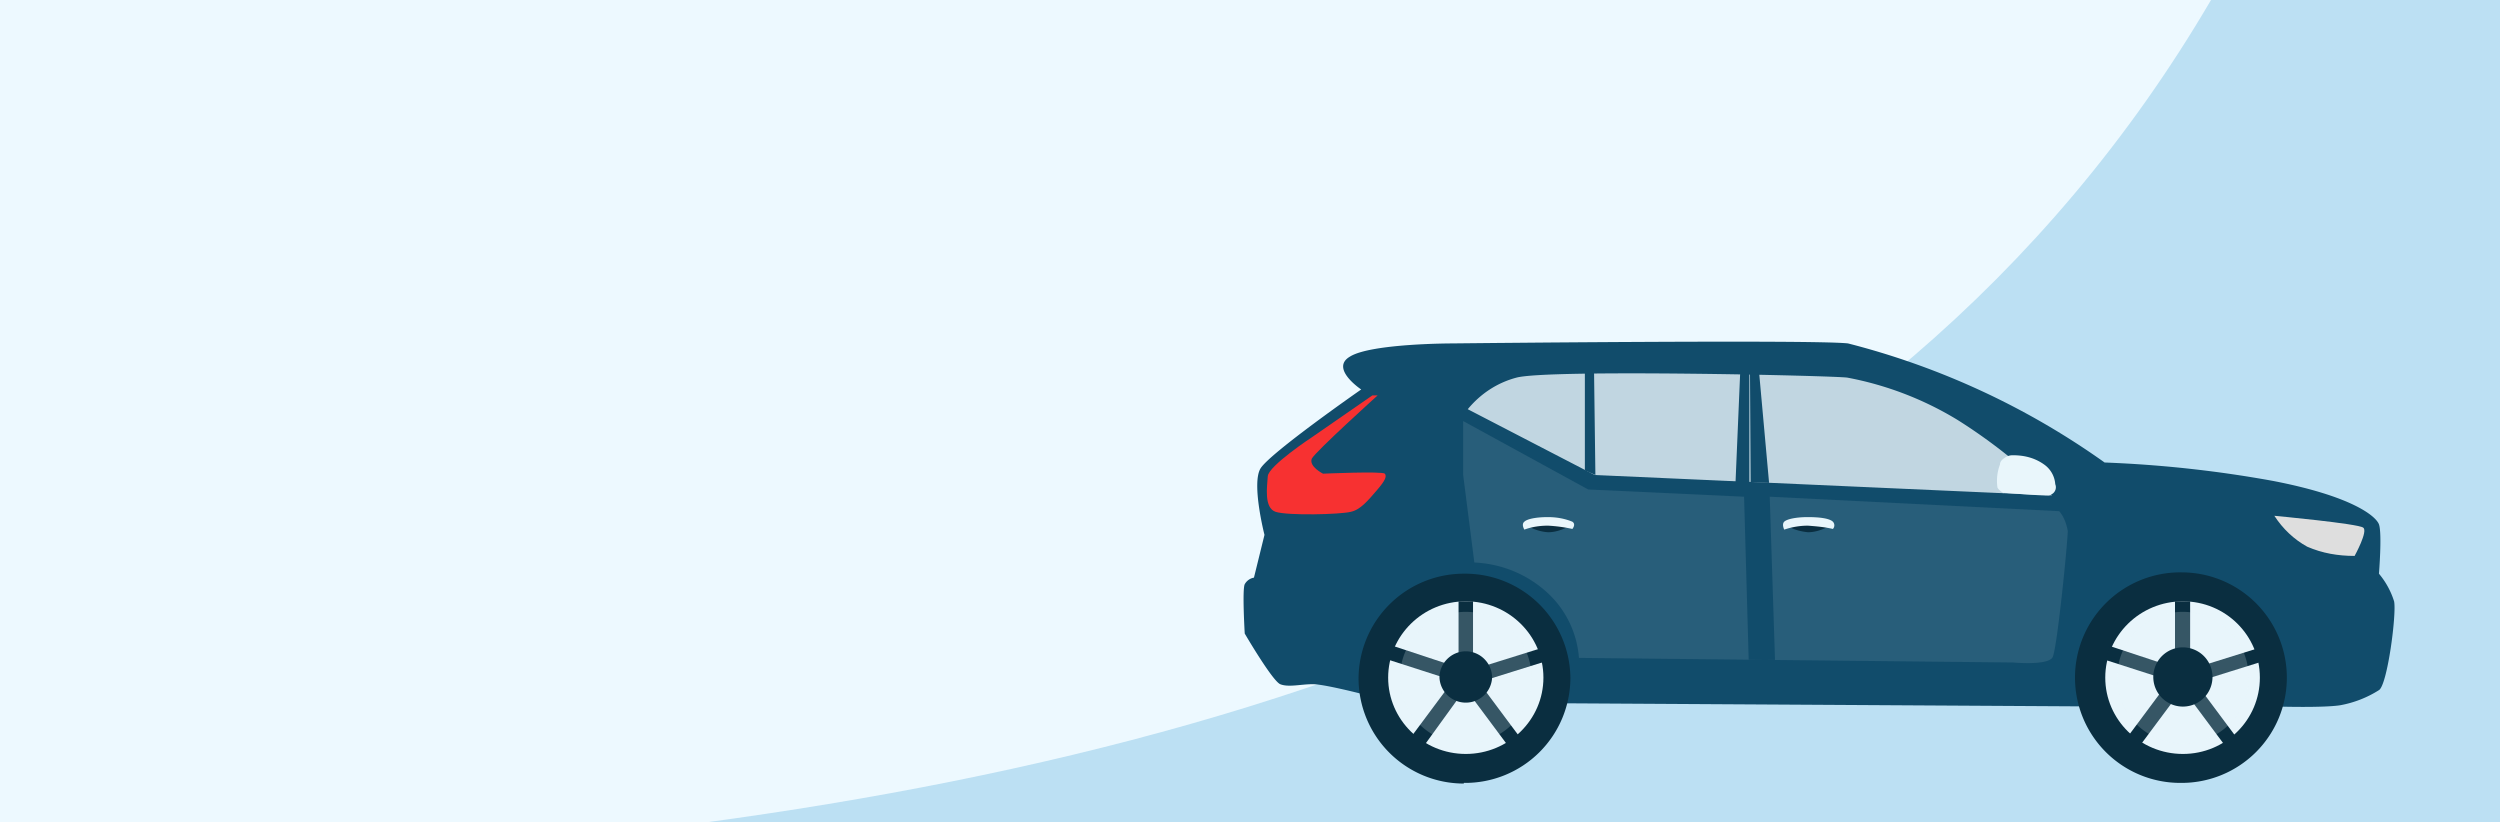 <svg xmlns="http://www.w3.org/2000/svg" fill="none" viewBox="0 0 380 125">
  <path fill="#BCE0F3" d="M456-9H0v134.4h456V-9z"/>
  <path fill="#EDF9FF" d="M-158-53.7h517C296.4 159 22.3 131.5-158 132.5V-53.7z"/>
  <path fill="#114C6B" d="M191.6 71.2c1.5-2.4 15.3-12 15.3-12s-4.8-3.2-1.7-5c3.2-2 15.5-2 15.5-2s55-.6 60.2 0a117.2 117.2 0 0 1 39 18.1 181 181 0 0 1 25.6 2.8c11.9 2.3 15.6 5.3 16.1 6.6.5 1.4 0 7.5 0 7.5 1 1.2 1.8 2.6 2.3 4.2.4 1.8-1 12.7-2.3 13.5a16.5 16.5 0 0 1-5.9 2.3c-2.6.4-9.4.2-9.4.2s1.8-18.7-15-18.6c-17 0-9.5 18.6-9.5 18.6l-84.2-.5s.3-18.3-15.8-18c-16.2.1-14.7 16.6-14.7 16.6s-6.2-1.6-7.7-1.5c-1.6 0-3.6.5-4.8 0-1.2-.5-5.4-7.7-5.4-7.7s-.4-6.7 0-7.5a2 2 0 0 1 1.4-1l1.6-6.5s-2-7.8-.6-10.1z"/>
  <path fill="#EDF9FF" d="M223.1 62.2l19.3 10 69.5 3.1a81.5 81.5 0 0 0-14.4-11.5 50 50 0 0 0-16.7-6.4c-2-.3-45.5-1.3-50.3 0-3 .8-5.5 2.5-7.4 4.8z" opacity=".8"/>
  <path fill="#fff" d="M222.4 64l19 10.4 23.7 1.1.7 24.8h4l-.8-24.8 44 2.2c.7.8 1.1 1.9 1.3 3 0 1.6-1.6 17.8-2.3 19.2-.7 1.3-6 .8-6 .8l-66-.7a15 15 0 0 0-4.9-10c-3-2.7-6.8-4.3-11-4.5l-1.7-13.3V64z" opacity=".1"/>
  <path fill="#F73131" d="M192.7 72.4c.1-1.6 6.8-6 6.8-6l9.1-6.3h.8s-9.3 8.4-10 9.6c-.5 1.2 1.7 2.3 1.7 2.3s9-.4 9.4 0c.3.4.1 1-1.2 2.5s-2.5 3-4 3.3c-1.6.4-9.5.6-11.4 0-1.8-.6-1.3-3.8-1.2-5.4z"/>
  <path fill="#0A2E40" d="M331.5 119a16 16 0 0 0 16.1-16 16 16 0 0 0-16-16 16 16 0 0 0-16.2 16 16 16 0 0 0 16.1 16z"/>
  <path fill="#E8F5FB" d="M331.8 114.6c6.5 0 11.7-5.2 11.7-11.6 0-6.4-5.2-11.6-11.7-11.6-6.5 0-11.8 5.2-11.8 11.6 0 6.4 5.3 11.6 11.8 11.6z"/>
  <path fill="#0A2E40" d="M332.9 91.4h-2.3V103h2.3V91.4z"/>
  <path fill="#0A2E40" d="M343.7 100.6l-.7-2-11.2 3.5.7 2 11.2-3.5z"/>
  <path fill="#0A2E40" d="M338 113.2l1.8-1.3-7-9.4-1.7 1.3 7 9.4z"/>
  <path fill="#0A2E40" d="M323.2 112.4l1.8 1.3 7-9.4-1.9-1.3-7 9.4z"/>
  <path fill="#0A2E40" d="M320.7 98.2l-.7 2.1 11.2 3.6.7-2-11.2-3.7z"/>
  <path fill="#E8F5FB" d="M331.8 113a10 10 0 0 0 10-10 10 10 0 0 0-10-10 10 10 0 0 0-10 10 10 10 0 0 0 10 10z" opacity=".2"/>
  <path fill="#0A2E40" d="M331.8 106.8c2 0 4-1.7 4-3.8a4 4 0 0 0-4-4 4 4 0 0 0-4 4 4 4 0 0 0 4 3.8z"/>
  <path fill="#0A2E40" d="M331.8 107.4a4.5 4.5 0 0 0 0-9 4.5 4.5 0 1 0 0 9zM222.5 119a16 16 0 0 0 16.2-16 16 16 0 0 0-16.2-15.8 16 16 0 0 0-16 15.9 16 16 0 0 0 16 16z"/>
  <path fill="#E8F5FB" d="M222.8 114.6c6.5 0 11.8-5.2 11.8-11.6 0-6.4-5.3-11.6-11.8-11.6-6.5 0-11.8 5.2-11.8 11.6 0 6.4 5.3 11.6 11.8 11.6z"/>
  <path fill="#0A2E40" d="M224 91.4h-2.3V103h2.2V91.4z"/>
  <path fill="#0A2E40" d="M234.7 100.6l-.7-2-11.2 3.5.7 2 11.2-3.5z"/>
  <path fill="#0A2E40" d="M229 113.2l1.9-1.3-7-9.4-1.8 1.3 7 9.4z"/>
  <path fill="#0A2E40" d="M214.2 112.4l2 1.3 6.8-9.4-1.8-1.3-7 9.4z"/>
  <path fill="#0A2E40" d="M211.8 98.2l-.7 2.1 11.2 3.6.7-2-11.2-3.7z"/>
  <path fill="#E8F5FB" d="M222.8 113a10 10 0 0 0 10-10 10 10 0 0 0-10-10 10 10 0 0 0-10 10 10 10 0 0 0 10 10z" opacity=".2"/>
  <path fill="#0A2E40" d="M222.8 106.8a4 4 0 0 0 4-3.8c0-2.2-1.8-4-4-4s-4 1.8-4 4a4 4 0 0 0 4 3.8z"/>
  <path fill="#DEDEDE" d="M345.7 78.4c1.3 2 3 3.6 5 4.7 2.3 1 4.7 1.4 7.2 1.4 0 0 2.1-3.8 1.3-4.3-.7-.6-13.5-1.8-13.5-1.8z"/>
  <path fill="#114C6B" d="M241 56.7h1.3l.2 15.5-1.6-.7V56.7zm23.5 0h1.4v17l-2.1-.4.7-16.5zm2.9 0H266l.1 16.6 2.8.1-1.5-16.6z"/>
  <path fill="#E9F6FB" d="M304.6 75s-1-.6-1-1a7 7 0 0 1 .4-3.4c0-.5.4-.8.7-1a2 2 0 0 1 1.3-.4c1.7 0 3.3.4 4.7 1.4a4 4 0 0 1 1.7 3 1.2 1.2 0 0 1-.5 1.5l-.4.2c-.8.1-7-.4-7-.4z"/>
  <path fill="#0A2E40" d="M232.5 79.5v.6a7 7 0 0 0 2.8.8c1 0 2-.3 3-.8v-.6l-3 .3c-1 0-2 0-2.8-.3zm39.5 0v.6c.9.5 1.9.7 2.8.8 1 0 2-.3 3-.8v-.6l-3 .3c-1 0-1.8 0-2.8-.3z"/>
  <path fill="#E9F6FB" d="M271.2 80.5s-.4-.8 0-1.2c.4-.4 1.8-.7 3.6-.7s3.3.2 3.8.7a.8.8 0 0 1 0 1.1c-1.3-.3-2.5-.4-3.8-.5-1.2 0-2.4.2-3.6.6zm-39.5 0s-.5-.8 0-1.2c.4-.4 1.7-.7 3.6-.7 1.2 0 2.5.2 3.7.7.6.4 0 1.1 0 1.1a23 23 0 0 0-3.7-.5c-1.3 0-2.5.2-3.6.6z"/>
</svg>

